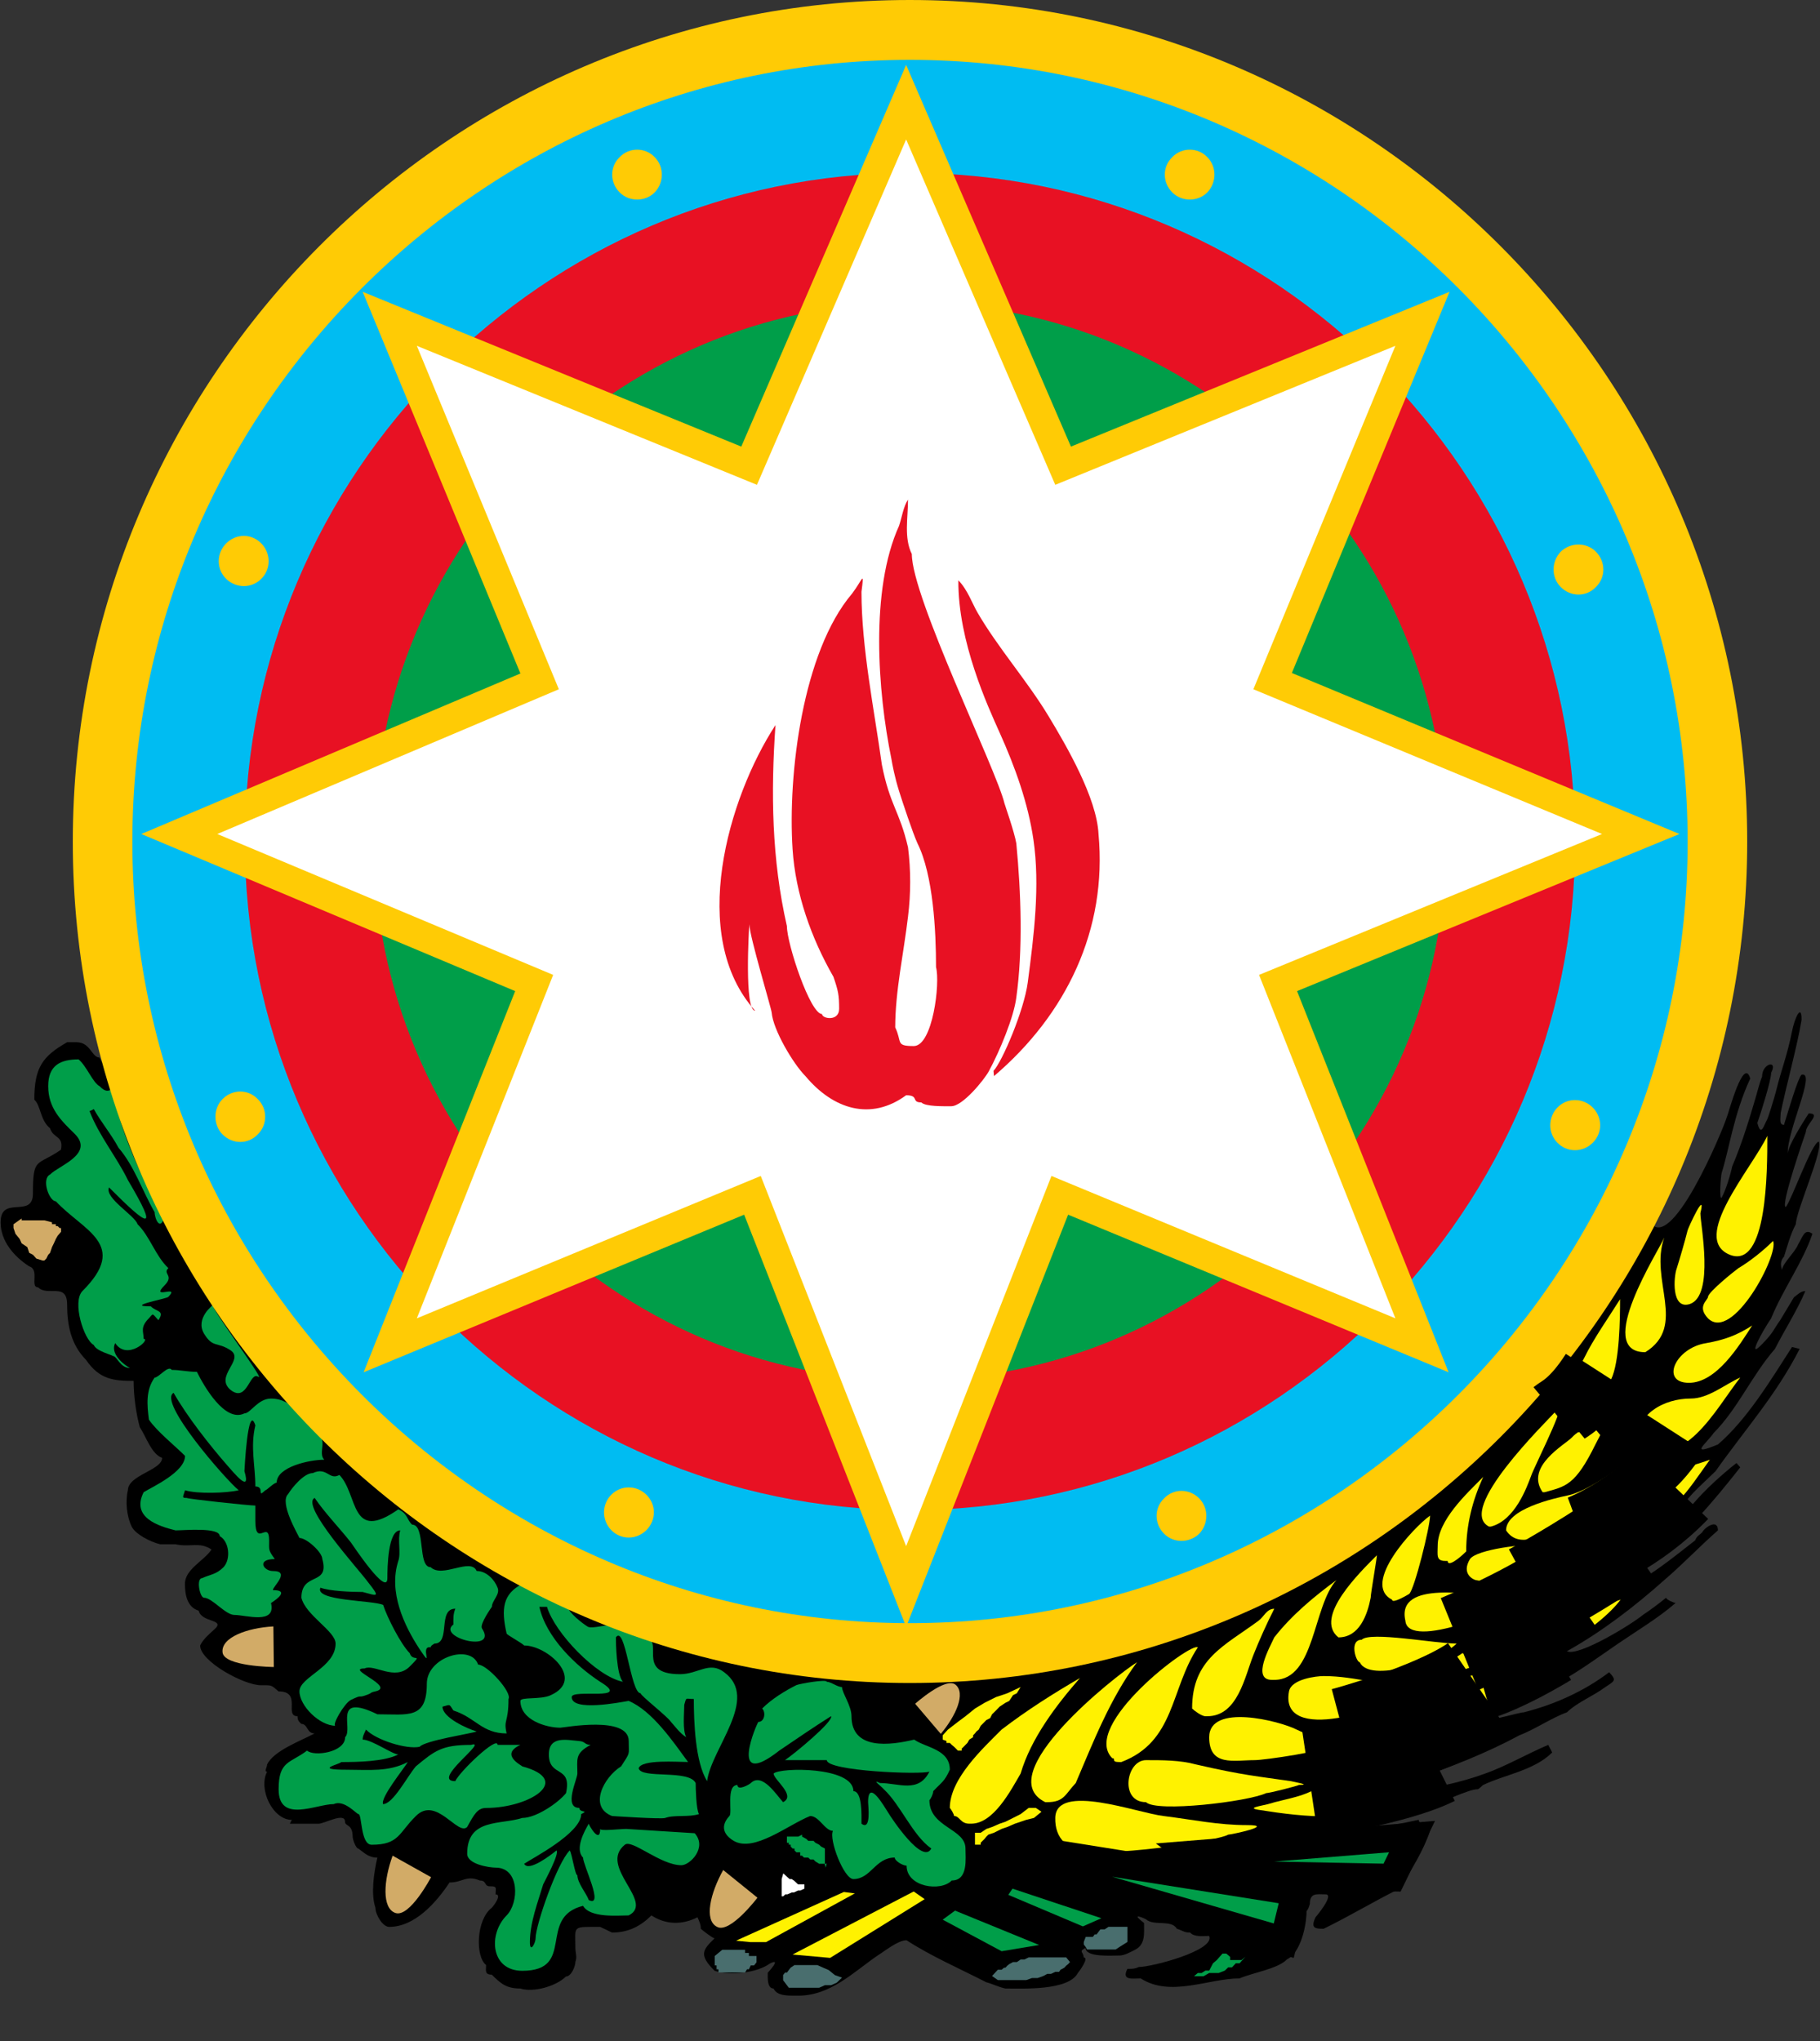 <?xml version="1.0" encoding="UTF-8" standalone="no"?>
<svg width="33px" height="37px" viewBox="0 0 33 37" version="1.1" xmlns="http://www.w3.org/2000/svg" xmlns:xlink="http://www.w3.org/1999/xlink">
    <rect x="0" y="0" width="33" height="37" fill="#333333" stroke="none"/>
    <!-- Generator: Sketch 39.1 (31720) - http://www.bohemiancoding.com/sketch -->
    <title>Emblem_of_Azerbaijan</title>
    <desc>Created with Sketch.</desc>
    <defs></defs>
    <g id="Symbols" stroke="none" stroke-width="1" fill="none" fill-rule="evenodd">
        <g id="footer" transform="translate(-1138, -28)">
            <g id="Group">
                <g transform="translate(979, 28)">
                    <g id="Emblem_of_Azerbaijan" transform="translate(159, 0)">
                        <g id="Layer_1">
                            <path d="M16.946,17.915 C23.986,18.476 32.286,13.855 29.901,22.123 C30.271,22.816 31.244,20.478 31.313,20.244 C31.339,20.192 31.615,19.136 31.735,19.552 C31.434,20.201 31.348,20.859 31.218,21.258 C31.201,21.31 31.167,21.777 31.218,21.708 C31.287,21.587 31.374,21.309 31.408,21.145 C31.597,20.703 31.744,20.201 31.83,19.907 C31.856,19.829 31.899,19.638 31.95,19.517 C31.95,19.274 32.243,19.205 32.114,19.448 C32.114,19.587 31.925,20.184 31.864,20.357 C31.933,20.617 31.976,20.409 32.045,20.288 C32.054,20.271 32.157,19.967 32.217,19.725 C32.286,19.439 32.407,19.128 32.493,18.695 C32.536,18.469 32.666,18.175 32.666,18.487 C32.588,18.963 32.381,19.708 32.287,20.175 C32.287,20.271 32.252,20.392 32.347,20.392 C32.433,20.114 32.597,19.552 32.665,19.483 C32.941,19.413 32.398,20.496 32.416,20.912 C32.416,20.773 32.717,20.305 32.795,20.184 C33.036,20.184 32.743,20.374 32.743,20.522 C32.726,20.574 32.269,21.881 32.381,21.881 C32.493,21.734 32.846,20.729 32.975,20.695 C33.079,20.807 32.562,21.959 32.562,22.192 C32.467,22.366 32.407,22.591 32.347,22.782 C32.287,22.842 32.278,22.929 32.312,23.024 C32.312,22.912 32.553,22.695 32.605,22.556 C32.691,22.418 32.717,22.262 32.863,22.366 C32.683,22.894 32.329,23.37 32.114,23.899 C31.95,24.141 31.675,24.643 31.933,24.384 C32.166,24.15 32.157,24.098 32.278,23.933 L32.527,23.518 C32.588,23.475 32.648,23.405 32.734,23.405 C32.588,23.752 32.355,24.115 32.183,24.453 C31.761,24.938 31.511,25.535 31.072,25.977 C30.943,26.167 30.607,26.41 31.15,26.185 C31.683,25.726 32.114,25.007 32.493,24.418 C32.527,24.427 32.596,24.444 32.631,24.453 C32.209,25.284 31.632,25.925 31.106,26.67 C30.951,26.825 30.607,27.12 30.521,27.293 C30.615,27.337 30.589,27.328 30.701,27.259 C30.925,26.999 31.21,26.739 31.485,26.522 L31.554,26.6 C31.037,27.258 30.546,27.83 29.9,28.332 C29.702,28.488 29.478,28.652 29.271,28.782 C29.538,28.921 30.512,28.09 30.736,27.925 C30.77,27.839 30.804,27.839 30.865,27.778 C30.899,27.7 31.149,27.518 31.149,27.743 C30.822,28.029 30.503,28.366 30.176,28.644 C29.642,29.12 29.047,29.579 28.41,29.934 C28.625,30.038 29.607,29.431 29.788,29.276 C29.934,29.18 30.081,29.068 30.21,28.964 C30.21,28.999 30.357,29.059 30.382,29.059 C30.072,29.328 29.685,29.561 29.34,29.795 C28.961,30.055 28.513,30.384 28.108,30.583 C27.704,30.748 27.273,31.042 26.86,31.146 C26.86,31.259 27.531,31.042 27.626,31.042 C28.177,30.904 28.72,30.661 29.177,30.315 C29.315,30.462 29.28,30.471 29.108,30.583 C28.875,30.757 28.608,30.852 28.41,31.042 C28.143,31.137 27.824,31.354 27.549,31.458 C26.972,31.77 26.282,32.046 25.654,32.254 C25.473,32.254 25.266,32.393 25.102,32.393 C24.973,32.393 25.008,32.471 25.137,32.471 C25.525,32.471 25.843,32.445 26.205,32.358 C26.455,32.306 26.722,32.228 26.929,32.151 C27.282,32.029 27.704,31.787 28.074,31.631 C28.091,31.674 28.126,31.726 28.143,31.77 C27.816,32.098 27.265,32.176 26.894,32.358 C26.885,32.358 26.817,32.436 26.791,32.436 C26.618,32.436 26.136,32.687 25.998,32.705 C25.585,32.774 25.034,33.085 24.62,33.085 C24.922,33.181 25.421,33.051 25.723,32.99 C25.723,33.077 25.938,33.146 25.929,33.19 C25.817,33.536 25.585,33.908 25.378,34.237 C24.922,34.462 24.465,34.739 24,34.965 C23.845,34.965 23.759,34.956 23.853,34.757 C23.853,34.757 24.207,34.341 24.034,34.341 C23.879,34.341 23.75,34.307 23.75,34.514 C23.733,34.567 23.724,34.61 23.69,34.644 C23.69,34.904 23.586,35.398 23.336,35.519 C23.173,35.692 22.708,35.762 22.475,35.865 C21.915,35.865 21.226,36.212 20.683,35.865 C20.537,35.865 20.33,35.909 20.442,35.692 C20.546,35.692 20.572,35.692 20.649,35.658 C20.89,35.658 22.044,35.354 21.924,35.095 C21.82,35.095 21.657,35.121 21.579,35.034 C21.467,35.034 21.45,34.999 21.338,34.965 C21.243,34.792 20.916,34.922 20.778,34.792 C20.666,34.74 20.52,34.688 20.744,34.861 C20.744,35.052 20.77,35.251 20.58,35.346 C20.494,35.389 20.39,35.45 20.295,35.45 C20.14,35.45 19.684,35.485 19.684,35.312 C19.546,35.381 19.649,35.381 19.649,35.485 C19.753,35.485 19.572,35.736 19.546,35.762 C19.382,36.091 18.547,36.048 18.228,36.048 C18.108,36.022 17.987,35.961 17.884,35.935 C17.41,35.692 16.876,35.459 16.437,35.173 C16.282,35.173 16.04,35.372 15.911,35.451 C15.472,35.753 15.058,36.178 14.473,36.178 C14.275,36.178 14.094,36.186 14.025,36.048 C13.904,36.048 13.921,35.831 13.921,35.762 C13.921,35.762 14.189,35.476 13.956,35.597 C13.732,35.762 13.241,35.822 12.957,35.727 C12.672,35.441 12.733,35.355 12.957,35.138 C12.922,35.138 12.724,34.983 12.707,34.965 C12.707,34.887 12.681,34.835 12.647,34.757 C12.371,34.896 12.078,34.896 11.811,34.723 C11.622,34.913 11.398,35.034 11.097,35.034 C11.028,35 10.941,34.957 10.881,34.931 C10.364,34.931 10.433,34.905 10.433,35.312 C10.433,35.407 10.468,35.476 10.433,35.563 C10.433,35.649 10.356,35.831 10.261,35.831 C10.089,36.004 9.675,36.126 9.434,36.048 C9.184,36.048 9.081,35.961 8.917,35.797 C8.78,35.797 8.814,35.71 8.814,35.623 C8.616,35.468 8.633,34.801 8.917,34.584 C8.952,34.55 9.107,34.342 8.986,34.342 C8.986,34.221 9.021,34.195 8.883,34.195 C8.771,34.195 8.831,34.091 8.702,34.091 C8.452,33.987 8.392,34.126 8.151,34.126 C7.91,34.489 7.522,34.931 7.057,34.931 C6.936,34.931 6.807,34.706 6.807,34.584 C6.721,34.325 6.781,33.944 6.842,33.675 C6.678,33.675 6.609,33.589 6.497,33.511 C6.454,33.511 6.394,33.346 6.394,33.294 C6.394,33.061 6.256,33.112 6.256,33.026 C6.256,32.844 5.885,33.061 5.773,33.061 L5.257,33.061 C5.257,33.052 5.282,33.008 5.291,32.991 C4.946,32.991 4.679,32.437 4.843,32.117 C4.783,32.117 4.843,32.039 4.843,31.987 C4.964,31.736 5.446,31.562 5.704,31.424 C5.558,31.424 5.584,31.251 5.463,31.251 C5.42,31.207 5.395,31.19 5.395,31.112 C5.145,31.112 5.481,30.662 5.05,30.662 C4.938,30.567 4.938,30.55 4.809,30.55 L4.731,30.55 C4.421,30.55 3.629,30.117 3.629,29.831 C3.681,29.718 3.784,29.632 3.879,29.545 C4.111,29.346 3.655,29.424 3.603,29.199 C3.396,29.138 3.353,28.913 3.353,28.714 C3.353,28.445 3.698,28.298 3.835,28.09 C3.62,27.943 3.448,28.055 3.181,27.995 L2.905,27.995 C2.724,27.952 2.457,27.813 2.388,27.675 C2.302,27.501 2.268,27.224 2.319,27.017 C2.319,26.739 2.94,26.653 2.94,26.428 C2.75,26.367 2.647,26.038 2.535,25.873 C2.466,25.623 2.423,25.302 2.423,25.033 C2.061,25.033 1.803,25.008 1.561,24.653 C1.286,24.375 1.217,24.02 1.217,23.648 C1.217,23.241 0.864,23.51 0.691,23.337 C0.536,23.337 0.726,23.016 0.528,22.956 C0.261,22.782 0.011,22.505 0.011,22.159 C0.011,21.657 0.597,22.098 0.597,21.639 C0.597,20.964 0.666,21.146 1.105,20.843 C1.157,20.583 0.967,20.644 0.907,20.453 C0.726,20.306 0.743,20.046 0.622,19.934 C0.622,19.345 0.778,19.145 1.217,18.894 L1.389,18.894 C1.639,18.894 1.665,19.171 1.803,19.171 C1.94,19.457 1.923,19.171 1.837,19.171 C1.837,19.076 1.863,18.765 1.734,18.765 C1.734,18.643 1.734,18.505 1.699,18.383 C1.639,18.383 1.665,18.219 1.665,18.176 L16.946,17.915 L16.946,17.915 Z" id="path7" fill="#000000"></path>
                            <polygon id="polygon9" fill="#496E6E" points="14.509 35.623 14.621 35.623 14.716 35.623 14.819 35.623 14.922 35.669 15.026 35.714 15.138 35.805 15.267 35.851 15.172 35.942 15.069 35.988 14.957 35.988 14.853 36.034 14.75 36.034 14.655 36.034 14.543 36.034 14.44 36.034 14.337 36.034 14.302 36.034 14.302 36.034 14.199 35.897 14.199 35.805 14.233 35.76 14.268 35.76 14.302 35.714 14.337 35.669 14.406 35.623"></polygon>
                            <polygon id="polygon11" fill="#496E6E" points="18.299 35.606 18.368 35.569 18.437 35.569 18.506 35.522 18.574 35.522 18.652 35.484 18.712 35.484 18.781 35.484 18.85 35.484 18.953 35.484 19.022 35.484 19.134 35.484 19.229 35.484 19.332 35.484 19.401 35.569 19.367 35.606 19.332 35.634 19.298 35.671 19.229 35.708 19.203 35.746 19.134 35.746 19.057 35.783 18.988 35.783 18.919 35.821 18.815 35.858 18.712 35.858 18.609 35.895 18.506 35.895 18.402 35.895 18.299 35.895 18.204 35.895 18.092 35.895 18.092 35.895 17.988 35.821 18.092 35.708 18.126 35.708 18.161 35.708 18.204 35.671 18.23 35.671 18.264 35.634"></polygon>
                            <path d="M8.471,33.605 C8.471,32.956 9.074,33.085 9.47,32.956 C9.72,32.956 10.116,32.688 10.263,32.506 C10.375,31.995 9.952,32.229 9.952,31.805 C9.952,31.458 10.288,31.545 10.504,31.562 C10.616,31.57 10.598,31.631 10.71,31.631 C10.418,31.787 10.469,31.891 10.469,32.151 C10.469,32.254 10.211,32.774 10.504,32.774 C10.504,32.869 10.693,32.809 10.538,32.887 C10.538,33.233 9.642,33.692 9.504,33.787 C9.582,33.943 9.995,33.623 10.09,33.545 C10.15,33.597 9.883,34.09 9.849,34.16 C9.754,34.48 9.608,34.852 9.608,35.208 C9.608,35.415 9.711,35.225 9.711,35.138 C9.711,34.896 10.107,33.761 10.331,33.545 C10.374,33.614 10.426,33.995 10.469,33.995 C10.469,34.134 10.633,34.324 10.676,34.445 C10.96,34.584 10.572,33.813 10.572,33.675 C10.417,33.519 10.598,33.19 10.676,33.06 C10.676,33.086 10.882,33.441 10.882,33.155 C10.882,33.199 11.244,33.155 11.356,33.155 C11.365,33.155 12.596,33.233 12.596,33.233 C12.829,33.493 12.51,33.813 12.355,33.813 C11.976,33.813 11.46,33.337 11.33,33.441 C10.839,33.839 11.882,34.48 11.399,34.723 C11.21,34.723 10.701,34.774 10.572,34.549 C9.737,34.757 10.452,35.727 9.47,35.727 C8.893,35.727 8.85,35.06 9.186,34.723 C9.41,34.498 9.427,33.857 8.988,33.857 C8.867,33.856 8.471,33.796 8.471,33.605 L8.471,33.605 L8.471,33.605 Z" id="path13" fill="#009E49"></path>
                            <polygon id="polygon15" fill="#009E49" points="22.166 35.415 22.235 35.415 22.304 35.474 22.304 35.532 22.338 35.532 22.373 35.532 22.407 35.532 22.442 35.532 22.476 35.532 22.511 35.532 22.579 35.474 22.476 35.591 22.407 35.591 22.338 35.665 22.269 35.665 22.209 35.723 22.097 35.767 22.063 35.767 21.959 35.767 21.925 35.767 21.822 35.826 21.787 35.826 21.684 35.826 21.649 35.826 21.615 35.826 21.615 35.826 21.649 35.826 21.718 35.767 21.787 35.767 21.856 35.723 21.925 35.723 21.994 35.591 22.063 35.532"></polygon>
                            <polygon id="polygon17" fill="#496E6E" points="12.959 35.573 12.959 35.459 13.096 35.346 13.165 35.346 13.191 35.346 13.269 35.346 13.303 35.346 13.372 35.346 13.441 35.346 13.51 35.346 13.51 35.403 13.544 35.403 13.579 35.403 13.579 35.459 13.613 35.459 13.647 35.459 13.717 35.459 13.717 35.573 13.673 35.629 13.647 35.629 13.613 35.629 13.579 35.7 13.544 35.7 13.51 35.757 13.441 35.757 13.406 35.757 13.372 35.757 13.337 35.757 13.269 35.757 13.225 35.757 13.191 35.757 13.165 35.757 13.131 35.757 13.131 35.757 13.096 35.757 13.062 35.757 13.027 35.757 13.027 35.7 12.993 35.7 12.993 35.629 12.959 35.629"></polygon>
                            <polygon id="polygon19" fill="#496E6E" points="19.686 35.113 19.711 35.113 19.746 35.113 19.78 35.113 19.815 35.113 19.849 35.067 19.883 35.067 19.952 34.976 20.03 34.976 20.099 34.93 20.168 34.93 20.228 34.93 20.263 34.93 20.331 34.93 20.366 34.93 20.443 34.93 20.443 34.976 20.443 35.021 20.443 35.067 20.443 35.113 20.443 35.147 20.443 35.204 20.297 35.296 20.228 35.341 20.202 35.341 20.133 35.341 20.099 35.341 20.03 35.341 19.996 35.341 19.918 35.341 19.883 35.341 19.849 35.341 19.849 35.341 19.815 35.341 19.78 35.341 19.746 35.341 19.711 35.341 19.686 35.296 19.651 35.25 19.651 35.204"></polygon>
                            <polygon id="polygon23" fill="#FFFFFF" points="14.202 33.96 14.24 33.995 14.278 34.03 14.317 34.064 14.355 34.064 14.394 34.09 14.432 34.125 14.47 34.16 14.585 34.16 14.585 34.238 14.509 34.272 14.47 34.272 14.394 34.307 14.355 34.307 14.278 34.341 14.24 34.341 14.202 34.376 14.173 34.376 14.173 34.376 14.173 34.341 14.173 34.307 14.173 34.272 14.173 34.194 14.173 34.16 14.173 34.09 14.173 34.064"></polygon>
                            <path d="M15.474,34.064 C15.301,34.064 15.026,33.345 15.103,33.19 C14.957,33.19 14.854,32.921 14.69,32.921 C14.294,33.077 13.673,33.588 13.303,33.371 C13.2,33.311 13.01,33.155 13.225,32.921 C13.286,32.869 13.157,32.359 13.372,32.359 C13.372,32.471 13.587,32.35 13.613,32.324 C13.82,32.125 14.078,32.54 14.199,32.67 C14.44,32.549 14.027,32.263 14.027,32.151 C14.139,32.038 15.474,32.021 15.474,32.471 C15.637,32.471 15.62,32.912 15.62,33.06 C15.801,33.198 15.74,32.73 15.74,32.67 C15.74,32.22 16.05,32.782 16.094,32.843 C16.171,32.973 16.731,33.813 16.886,33.51 C16.55,33.276 16.326,32.713 16.025,32.436 C15.982,32.384 15.792,32.246 15.956,32.323 C16.292,32.323 16.653,32.514 16.852,32.116 C16.697,32.176 14.991,32.107 14.991,31.908 L14.233,31.908 C14.423,31.778 15.112,31.206 15.069,31.111 C14.767,31.301 14.423,31.536 14.13,31.735 C13.182,32.479 13.734,31.215 13.751,31.215 C13.863,31.215 13.889,31.042 13.82,30.972 C13.992,30.799 14.233,30.652 14.44,30.548 C14.5,30.522 14.991,30.436 14.991,30.488 C15.069,30.488 15.181,30.583 15.267,30.583 C15.267,30.687 15.439,30.921 15.439,31.111 C15.439,31.735 16.146,31.639 16.576,31.536 C16.783,31.683 17.222,31.709 17.222,32.081 C17.127,32.297 17.076,32.306 16.921,32.471 C16.921,32.523 16.877,32.609 16.852,32.635 C16.852,33.129 17.506,33.146 17.506,33.51 C17.506,33.691 17.558,34.09 17.257,34.09 C17.059,34.298 16.438,34.211 16.438,33.821 C16.369,33.821 16.223,33.735 16.223,33.674 C15.87,33.675 15.792,34.064 15.474,34.064 L15.474,34.064 L15.474,34.064 Z" id="path25" fill="#009E49"></path>
                            <polygon id="polygon27" fill="#009E49" points="14.578 33.675 14.543 33.64 14.509 33.64 14.509 33.605 14.509 33.579 14.474 33.579 14.44 33.579 14.406 33.545 14.406 33.51 14.371 33.51 14.337 33.475 14.337 33.441 14.302 33.441 14.302 33.406 14.268 33.406 14.268 33.371 14.268 33.294 14.302 33.294 14.337 33.294 14.371 33.294 14.406 33.294 14.44 33.294 14.474 33.294 14.543 33.259 14.543 33.294 14.621 33.337 14.655 33.371 14.75 33.371 14.784 33.406 14.853 33.441 14.888 33.475 14.957 33.51 14.957 33.579 14.957 33.605 14.957 33.64 14.957 33.675 14.957 33.744 14.957 33.822 14.991 33.822 14.957 33.856 14.957 33.856 14.991 33.787 14.922 33.787 14.853 33.787 14.784 33.744 14.75 33.709 14.69 33.709 14.655 33.675"></polygon>
                            <path d="M21.649,33.406 C21.167,33.493 20.4,33.579 19.883,33.579 C19.341,33.579 19.126,33.32 19.134,32.956 C19.143,32.307 20.633,32.869 21.098,32.921 C21.649,32.99 22.088,33.086 22.614,33.086 C23.139,33.086 22.321,33.259 22.269,33.259 C22.183,33.311 21.787,33.38 21.649,33.406 L21.649,33.406 L21.649,33.406 Z" id="path29" fill="#FFF200"></path>
                            <path d="M6.499,32.886 C6.464,32.886 6.24,32.618 6.051,32.705 C5.732,32.705 5.052,33.06 5.052,32.436 C5.052,31.917 5.258,31.969 5.568,31.735 C5.689,31.848 6.258,31.77 6.258,31.492 C6.413,31.336 6.016,30.679 6.843,31.077 C7.403,31.077 7.739,31.172 7.739,30.523 C7.739,30.038 8.54,29.795 8.669,30.176 C8.833,30.176 9.289,30.679 9.22,30.8 C9.22,31.241 9.126,31.164 9.186,31.424 C8.738,31.424 8.626,31.138 8.221,31.008 C8.135,30.878 8.169,30.904 8.023,30.939 C8.023,31.138 8.471,31.337 8.643,31.389 C8.557,31.424 7.704,31.553 7.609,31.666 C7.377,31.718 6.817,31.545 6.636,31.354 C6.61,31.415 6.576,31.467 6.576,31.536 C6.74,31.536 7.119,31.805 7.222,31.805 C6.972,31.935 6.481,31.943 6.188,31.943 C6.154,31.987 5.671,32.082 6.292,32.082 C6.696,32.082 7.041,32.125 7.394,31.943 C7.308,32.082 6.894,32.593 6.946,32.705 C7.127,32.705 7.385,32.203 7.54,32.021 C7.885,31.735 8.014,31.632 8.539,31.632 C8.884,31.528 7.799,32.289 8.255,32.289 C8.333,32.116 9.022,31.458 9.022,31.632 L9.435,31.632 C9.047,31.813 9.478,32.013 9.469,32.021 C10.4,32.272 9.599,32.775 8.815,32.775 C8.66,32.775 8.599,32.887 8.47,33.121 C8.298,33.286 7.91,32.549 7.54,32.922 C7.23,33.225 7.239,33.442 6.739,33.442 C6.533,33.441 6.567,32.886 6.499,32.886 L6.499,32.886 L6.499,32.886 Z" id="path31" fill="#009E49"></path>
                            <polygon id="polygon33" fill="#FFF200" points="17.885 33.155 17.988 33.12 18.126 33.06 18.23 33.025 18.368 32.956 18.506 32.886 18.652 32.774 18.781 32.774 18.884 32.844 18.747 32.956 18.609 32.99 18.506 33.025 18.402 33.06 18.264 33.12 18.161 33.155 18.023 33.224 17.92 33.259 17.885 33.294 17.851 33.337 17.816 33.371 17.782 33.406 17.782 33.441 17.704 33.441 17.704 33.441 17.678 33.441 17.678 33.406 17.678 33.371 17.678 33.337 17.678 33.294 17.678 33.224 17.782 33.224"></polygon>
                            <path d="M17.575,33.06 C17.412,33.06 17.403,32.921 17.299,32.921 C17.299,32.886 17.239,32.791 17.222,32.774 C17.222,32.246 17.825,31.691 18.161,31.354 C18.626,30.999 19.091,30.705 19.582,30.419 C19.152,30.912 18.695,31.51 18.506,32.151 C18.325,32.462 18.014,33.06 17.61,33.06 L17.575,33.06 L17.575,33.06 L17.575,33.06 Z" id="path35" fill="#FFF200"></path>
                            <path d="M11.098,32.921 C10.667,32.757 10.943,32.22 11.262,32.021 C11.434,31.752 11.4,31.83 11.4,31.562 C11.4,31.094 10.228,31.32 10.159,31.32 C9.901,31.32 9.436,31.181 9.436,30.835 C9.436,30.757 9.806,30.817 9.987,30.73 C10.616,30.445 9.927,29.83 9.505,29.83 C9.453,29.778 9.195,29.64 9.186,29.614 C9.083,29.164 9.117,28.895 9.47,28.713 C9.548,28.791 10.297,29.042 10.297,29.129 C10.297,29.224 10.564,29.432 10.65,29.484 C10.753,29.57 11.391,29.285 11.4,29.614 L11.649,29.683 C12.106,29.683 11.477,30.35 12.33,30.35 C12.657,30.35 12.864,30.107 13.131,30.315 C13.777,30.791 12.898,31.691 12.821,32.289 C12.605,31.943 12.58,31.206 12.58,30.8 C12.425,30.8 12.45,30.756 12.407,30.904 C12.407,31.06 12.373,31.354 12.442,31.492 C12.33,31.423 12.252,31.311 12.166,31.215 C12.106,31.12 11.615,30.739 11.615,30.696 C11.434,30.696 11.339,29.44 11.167,29.683 C11.167,29.769 11.176,30.367 11.296,30.488 C10.814,30.393 10.056,29.596 9.918,29.129 L9.78,29.129 C9.901,29.683 10.443,30.202 10.883,30.488 C11.477,30.851 10.366,30.609 10.366,30.765 C10.366,31.034 11.244,30.86 11.399,30.834 C11.83,31.016 12.209,31.579 12.476,31.942 C12.286,31.942 11.632,31.891 11.58,32.055 C11.623,32.254 12.493,32.072 12.614,32.324 C12.614,32.41 12.622,32.8 12.674,32.886 C12.493,32.947 12.226,32.895 12.062,32.956 C12.002,32.982 11.098,32.921 11.098,32.921 L11.098,32.921 L11.098,32.921 Z" id="path37" fill="#009E49"></path>
                            <path d="M25.413,32.635 C24.595,33.042 23.691,32.947 22.821,32.809 C22.597,32.774 22.864,32.739 22.993,32.705 C23.329,32.601 23.682,32.575 23.958,32.358 C24.466,32.489 24.905,32.688 25.413,32.635 L25.413,32.635 L25.413,32.635 Z" id="path39" fill="#FFF200"></path>
                            <path d="M20.779,31.908 C21.081,31.908 21.4,31.908 21.684,31.986 C22.545,32.185 22.821,32.203 23.406,32.289 C23.475,32.306 23.785,32.358 23.553,32.358 C23.527,32.376 23.019,32.506 22.958,32.506 C22.631,32.661 20.969,32.86 20.779,32.67 C20.297,32.67 20.418,31.908 20.779,31.908 L20.779,31.908 L20.779,31.908 Z" id="path41" fill="#FFF200"></path>
                            <path d="M18.953,32.67 C17.946,32.176 20.228,30.375 20.616,30.133 C20.125,30.8 19.823,31.579 19.505,32.324 C19.315,32.523 19.298,32.67 18.988,32.67 L18.953,32.67 L18.953,32.67 L18.953,32.67 Z" id="path43" fill="#FFF200"></path>
                            <path d="M24.104,32.081 C23.915,32.081 23.613,32.055 24.035,31.908 C24.569,31.735 25.052,31.553 25.517,31.285 C25.681,31.285 25.809,31.389 25.93,31.389 C26.378,31.389 26.809,31.389 27.248,31.32 C26.912,31.519 25.818,31.986 25.448,32.055 C24.828,32.176 25.172,32.064 24.104,32.081 L24.104,32.081 L24.104,32.081 Z" id="path45" fill="#FFF200"></path>
                            <path d="M20.297,31.943 C20.133,31.943 20.245,31.874 20.168,31.874 C19.582,31.285 21.606,29.752 21.718,29.865 C21.218,30.618 21.313,31.57 20.331,31.943 L20.297,31.943 L20.297,31.943 L20.297,31.943 Z" id="path47" fill="#FFF200"></path>
                            <path d="M24.233,31.562 C24.474,31.562 24.173,31.631 24.173,31.631 C24.061,31.744 22.924,31.908 22.752,31.908 C22.373,31.908 21.925,32.03 21.925,31.493 C21.925,30.869 23.208,31.199 23.51,31.354 C23.708,31.449 24.009,31.562 24.233,31.562 L24.233,31.562 L24.233,31.562 Z" id="path49" fill="#FFF200"></path>
                            <polygon id="polygon51" fill="#FFF200" points="17.093 31.458 17.188 31.354 17.368 31.215 17.506 31.112 17.678 30.973 17.851 30.869 18.058 30.765 18.264 30.696 18.506 30.583 18.437 30.696 18.368 30.73 18.299 30.835 18.23 30.869 18.126 30.938 18.058 31.008 17.988 31.077 17.954 31.146 17.885 31.181 17.782 31.285 17.747 31.354 17.704 31.389 17.678 31.423 17.644 31.458 17.644 31.492 17.575 31.536 17.541 31.596 17.506 31.631 17.472 31.666 17.437 31.7 17.437 31.735 17.368 31.735 17.368 31.735 17.334 31.7 17.299 31.666 17.257 31.631 17.222 31.596 17.162 31.596 17.162 31.562 17.093 31.536"></polygon>
                            <path d="M5.43,30.661 C5.43,30.401 6.085,30.228 6.085,29.795 C6.085,29.57 5.542,29.284 5.465,28.964 C5.465,28.487 5.982,28.756 5.844,28.262 C5.844,28.141 5.56,27.881 5.43,27.881 C5.405,27.821 5.06,27.241 5.224,27.085 C5.293,26.972 5.508,26.704 5.672,26.704 C5.93,26.583 5.965,26.842 6.154,26.738 C6.499,27.093 6.344,27.977 7.222,27.362 C7.395,27.44 7.377,27.552 7.472,27.639 C7.722,27.639 7.567,28.41 7.808,28.41 C8.023,28.617 8.531,28.228 8.643,28.479 C8.824,28.479 8.971,28.644 9.022,28.782 C9.074,28.903 8.919,29.016 8.919,29.128 C8.919,29.128 8.695,29.44 8.738,29.518 C9.04,29.977 7.911,29.683 8.221,29.449 C8.221,29.354 8.213,29.267 8.256,29.163 C7.928,29.163 8.178,29.795 7.877,29.795 C7.868,29.804 7.808,29.83 7.808,29.864 C7.601,29.821 7.877,30.297 7.61,29.899 C7.325,29.466 7.041,28.86 7.222,28.297 C7.274,28.15 7.205,27.916 7.257,27.743 C7.033,27.743 7.024,28.418 7.024,28.609 C7.024,28.955 6.404,28.02 6.361,27.96 C6.163,27.709 5.879,27.414 5.706,27.155 C5.439,27.285 6.507,28.453 6.671,28.679 C6.904,28.973 6.843,28.93 6.576,28.86 C6.361,28.86 5.974,28.843 5.81,28.782 C5.698,29.025 6.749,29.007 6.947,29.094 C7.016,29.311 7.265,29.804 7.429,29.969 C7.481,30.142 7.688,29.951 7.429,30.211 C7.162,30.48 6.783,30.159 6.611,30.246 C6.249,30.246 7.179,30.575 6.809,30.661 C6.689,30.687 6.766,30.687 6.637,30.73 C6.473,30.791 6.594,30.704 6.361,30.817 C6.241,30.878 6.008,31.285 6.085,31.285 C5.792,31.285 5.43,30.921 5.43,30.661 L5.43,30.661 L5.43,30.661 Z" id="path53" fill="#009E49"></path>
                            <path d="M24.001,30.384 C24.587,30.384 25.121,30.583 25.689,30.583 C25.121,31.016 23.191,31.622 23.372,30.661 C23.415,30.436 23.872,30.384 24.001,30.384 L24.001,30.384 L24.001,30.384 Z" id="path55" fill="#FFF200"></path>
                            <path d="M21.856,31.112 C21.787,31.112 21.649,31.008 21.615,30.973 C21.615,30.073 22.2,29.839 22.821,29.38 C22.915,29.311 22.967,29.164 23.105,29.164 C22.976,29.415 22.821,29.761 22.726,30.004 C22.571,30.393 22.442,31.112 21.891,31.112 L21.856,31.112 L21.856,31.112 L21.856,31.112 Z" id="path57" fill="#FFF200"></path>
                            <path d="M26.946,30.852 C26.576,30.99 25.689,31.077 25.689,31.008 C25.525,30.878 25.517,30.921 25.689,30.835 C26.12,30.566 26.507,30.341 27.274,30.28 C27.618,30.254 27.885,30.306 28.144,30.246 C27.859,30.453 27.214,30.8 26.946,30.852 L26.946,30.852 L26.946,30.852 Z" id="path59" fill="#FFF200"></path>
                            <path d="M23.062,30.453 C22.683,30.453 23.036,29.839 23.105,29.683 C23.415,29.285 23.82,28.947 24.233,28.644 C23.803,29.111 23.846,30.453 23.105,30.453 L23.062,30.453 L23.062,30.453 L23.062,30.453 Z" id="path61" fill="#FFF200"></path>
                            <path d="M25.551,30.419 C25.784,30.419 26.326,30.099 26.516,29.969 C26.559,29.986 26.878,30.021 26.99,30.038 C26.783,30.263 25.999,30.419 25.792,30.419 L25.585,30.419 L25.551,30.419 L25.551,30.419 L25.551,30.419 Z" id="path63" fill="#FFF200"></path>
                            <path d="M24.655,30.133 C24.587,30.133 24.457,29.726 24.69,29.726 C24.836,29.57 26.025,29.795 26.412,29.795 C26.085,30.116 24.828,30.514 24.655,30.133 L24.655,30.133 L24.655,30.133 Z" id="path65" fill="#FFF200"></path>
                            <path d="M29.384,28.999 C29.031,29.484 27.644,30.462 27.093,29.916 C26.998,29.821 27.007,29.665 27.17,29.579 C27.403,29.44 27.687,29.302 28.213,29.164 C28.618,29.068 28.988,29.129 29.384,28.999 L29.384,28.999 L29.384,28.999 Z" id="path67" fill="#FFF200"></path>
                            <path d="M24.268,29.683 C23.811,29.319 24.673,28.488 24.965,28.194 C24.974,28.202 24.853,28.886 24.853,28.964 C24.793,29.276 24.647,29.683 24.268,29.683 L24.268,29.683 L24.268,29.683 Z" id="path69" fill="#FFF200"></path>
                            <path d="M27.144,28.93 C27.308,28.93 27.463,28.912 27.627,28.895 C27.412,29.163 25.525,29.934 25.482,29.38 C25.31,28.626 26.74,28.93 27.144,28.93 L27.144,28.93 L27.144,28.93 Z" id="path71" fill="#FFF200"></path>
                            <path d="M3.699,28.964 C3.622,28.964 3.553,28.609 3.665,28.609 C3.811,28.54 3.915,28.548 4.053,28.41 C4.19,28.263 4.156,27.942 3.984,27.847 C3.984,27.682 3.338,27.743 3.183,27.743 C2.872,27.666 2.373,27.51 2.605,27.051 C2.76,26.955 3.355,26.687 3.355,26.392 C3.174,26.211 2.838,25.942 2.7,25.735 C2.666,25.475 2.64,25.198 2.804,24.973 C2.881,24.973 3.054,24.739 3.114,24.834 C3.269,24.834 3.398,24.869 3.57,24.869 C3.699,25.129 4.078,25.795 4.432,25.622 C4.544,25.622 4.673,25.354 4.914,25.354 C5.319,25.354 5.491,25.735 5.741,25.977 C5.956,26.098 5.758,26.34 5.879,26.462 C5.612,26.462 5.017,26.592 5.017,26.877 C4.957,26.886 4.836,27.016 4.811,27.016 C4.647,27.172 4.811,26.947 4.63,26.947 C4.63,26.566 4.535,26.237 4.63,25.839 C4.492,25.414 4.432,26.67 4.432,26.67 C4.561,27.103 4.225,26.679 4.122,26.566 C3.803,26.202 3.389,25.674 3.148,25.25 C2.855,25.406 4.087,26.817 4.328,27.016 C4.104,27.068 3.579,27.085 3.355,27.016 C3.321,27.138 3.286,27.155 3.389,27.155 C3.389,27.172 4.509,27.293 4.63,27.293 L4.63,27.571 C4.63,28.064 4.88,27.544 4.88,27.926 C4.88,28.099 4.862,28.099 4.983,28.263 C4.647,28.263 4.776,28.48 4.948,28.48 C5.276,28.48 4.948,28.757 4.948,28.826 C5.241,28.826 5.035,28.982 4.914,29.06 C5.009,29.458 4.457,29.276 4.251,29.276 C4.087,29.276 3.846,28.964 3.699,28.964 L3.699,28.964 L3.699,28.964 Z" id="path73" fill="#009E49"></path>
                            <path d="M25.241,28.999 C24.673,28.713 25.637,27.682 25.93,27.475 C25.93,27.674 25.646,28.817 25.551,28.895 C25.551,28.895 25.241,29.085 25.241,28.999 L25.241,28.999 L25.241,28.999 Z" id="path75" fill="#FFF200"></path>
                            <path d="M29.083,28.09 C29.496,27.977 29.712,27.865 30.039,27.812 C30.073,27.977 28.411,29.484 28.178,28.826 C28.195,28.704 27.937,28.445 28.471,28.237 C29.005,28.029 28.841,28.159 29.083,28.09 L29.083,28.09 L29.083,28.09 Z" id="path77" fill="#FFF200"></path>
                            <path d="M29.005,27.51 C28.97,27.431 29.332,26.973 29.625,26.843 C29.918,26.713 30.142,26.644 30.418,26.6 C30.616,26.6 30.831,26.522 31.003,26.462 C30.581,27.051 30.314,27.518 29.711,27.561 C29.573,27.631 29.513,27.657 29.281,27.639 C29.031,27.622 29.039,27.57 29.005,27.51 L29.005,27.51 L29.005,27.51 Z" id="path79" fill="#FFF200"></path>
                            <path d="M27.859,28.02 C28.144,28.02 28.385,28.02 28.66,27.994 C27.954,28.366 27.549,28.8 26.757,28.644 C26.714,28.635 26.49,28.531 26.654,28.262 C26.774,28.09 27.661,27.977 27.859,28.02 L27.859,28.02 L27.859,28.02 Z" id="path81" fill="#FFF200"></path>
                            <path d="M26.206,28.297 C26.033,28.297 26.068,28.185 26.068,28.02 C26.068,27.561 26.593,27.076 26.895,26.773 C26.697,27.197 26.585,27.648 26.585,28.124 C26.447,28.263 26.249,28.41 26.249,28.297 L26.206,28.297 L26.206,28.297 L26.206,28.297 Z" id="path83" fill="#FFF200"></path>
                            <path d="M29.573,26.41 C29.298,26.696 27.782,28.462 27.308,27.743 C27.308,27.353 28.178,27.163 28.419,27.111 C28.704,27.059 29.263,26.713 29.573,26.41 L29.573,26.41 L29.573,26.41 Z" id="path85" fill="#FFF200"></path>
                            <path d="M29.642,26.202 C29.66,25.622 30.176,25.353 30.659,25.353 C30.977,25.353 31.279,25.093 31.555,24.972 C31.098,25.552 30.53,26.704 29.642,26.202 L29.642,26.202 L29.642,26.202 Z" id="path87" fill="#FFF200"></path>
                            <path d="M26.998,27.674 C26.404,27.371 27.989,25.821 28.273,25.518 C28.333,25.578 27.799,26.635 27.765,26.747 C27.687,26.955 27.472,27.561 27.033,27.674 L26.998,27.674 L26.998,27.674 L26.998,27.674 Z" id="path89" fill="#FFF200"></path>
                            <path d="M27.971,27.051 C27.644,26.583 28.385,26.185 28.505,26.055 C28.617,25.925 29.126,25.656 29.238,25.492 C29.238,25.587 28.988,26.072 28.928,26.185 C28.566,26.921 28.394,26.947 28.006,27.051 L27.971,27.051 L27.971,27.051 L27.971,27.051 Z" id="path91" fill="#FFF200"></path>
                            <path d="M29.375,23.552 C29.375,23.89 29.367,24.695 29.212,25.007 C29.091,25.267 28.798,25.639 28.643,25.466 C28.376,25.154 28.471,25.111 28.729,24.608 C28.893,24.271 29.169,23.881 29.375,23.552 L29.375,23.552 L29.375,23.552 Z" id="path93" fill="#FFF200"></path>
                            <path d="M30.624,25.068 C30.099,25.068 30.374,24.436 30.934,24.349 C31.279,24.288 31.503,24.201 31.77,24.029 C31.537,24.392 31.124,25.068 30.624,25.068 L30.624,25.068 L30.624,25.068 Z" id="path95" fill="#FFF200"></path>
                            <path d="M1.012,21.777 C0.891,21.777 0.745,21.37 0.908,21.292 C1.055,21.136 1.718,20.92 1.356,20.556 C1.107,20.314 0.874,20.089 0.874,19.69 C0.874,19.309 1.098,19.205 1.425,19.205 C1.572,19.327 1.684,19.629 1.805,19.69 C2.037,19.933 2.003,19.508 2.114,20.071 C2.269,20.703 2.631,21.5 2.984,22.046 C2.907,22.34 2.804,22.089 2.804,21.976 C2.58,21.587 2.433,21.136 2.149,20.807 C2.02,20.565 1.83,20.34 1.701,20.106 C1.684,20.115 1.641,20.141 1.623,20.141 C1.796,20.591 2.114,20.972 2.321,21.396 C2.89,22.357 2.692,22.245 1.977,21.526 C1.89,21.717 2.45,22.037 2.493,22.192 C2.717,22.409 2.821,22.773 3.053,22.989 C2.941,23.093 3.165,23.119 2.984,23.301 C2.709,23.578 3.277,23.275 3.053,23.509 C3.036,23.543 2.244,23.682 2.735,23.682 C2.838,23.786 2.993,23.751 2.872,23.933 C2.752,23.803 2.786,23.803 2.7,23.898 C2.536,24.063 2.605,24.141 2.605,24.271 C2.743,24.271 2.304,24.677 2.089,24.348 C1.994,24.53 2.226,24.729 2.355,24.799 C2.175,24.799 2.123,24.582 2.045,24.582 C2.045,24.565 1.744,24.496 1.701,24.383 C1.52,24.288 1.305,23.604 1.494,23.405 C2.347,22.556 1.511,22.314 1.012,21.777 L1.012,21.777 L1.012,21.777 Z" id="path97" fill="#009E49"></path>
                            <path d="M30.176,22.435 C29.901,23.206 30.598,24.037 29.832,24.513 C28.884,24.514 30.09,22.652 30.176,22.435 L30.176,22.435 L30.176,22.435 Z" id="path99" fill="#FFF200"></path>
                            <path d="M31.52,22.99 C31.727,22.868 31.977,22.669 32.149,22.496 C32.261,22.738 31.417,24.34 30.969,23.899 C30.762,23.682 30.969,23.57 30.969,23.509 C30.977,23.422 31.425,23.059 31.52,22.99 L31.52,22.99 L31.52,22.99 Z" id="path101" fill="#FFF200"></path>
                            <polygon id="polygon103" fill="#D2AB67" points="0.245 22.262 0.245 22.193 0.392 22.089 0.392 22.123 0.461 22.123 0.495 22.123 0.564 22.123 0.598 22.123 0.659 22.123 0.728 22.123 0.805 22.123 0.943 22.158 0.943 22.193 0.977 22.193 1.012 22.193 1.012 22.227 1.046 22.227 1.081 22.262 1.107 22.262 1.107 22.331 1.046 22.401 1.012 22.461 0.977 22.539 0.943 22.608 0.908 22.712 0.874 22.747 0.84 22.816 0.805 22.851 0.771 22.851 0.771 22.851 0.659 22.816 0.598 22.747 0.53 22.712 0.495 22.608 0.392 22.539 0.357 22.461 0.28 22.366"></polygon>
                            <path d="M31.365,22.747 C30.642,22.453 31.753,21.197 32.045,20.591 C32.045,21.223 32.045,23.015 31.365,22.747 L31.365,22.747 L31.365,22.747 Z" id="path105" fill="#FFF200"></path>
                            <path d="M3.863,23.656 C3.863,23.656 3.536,23.899 3.699,24.176 C3.863,24.444 3.932,24.315 4.181,24.479 C4.44,24.652 3.88,24.946 4.181,25.197 C4.491,25.44 4.526,24.834 4.69,24.964 C4.785,24.99 3.794,23.682 3.863,23.656 L3.863,23.656 L3.863,23.656 Z" id="path107" fill="#009E49"></path>
                            <polygon id="polygon109" fill="#009E49" points="17.093 34.8 17.317 34.636 17.317 34.636 18.841 35.259 18.161 35.372"></polygon>
                            <polygon id="polygon111" fill="#FFF200" points="15.052 35.493 14.371 35.432 14.371 35.432 16.567 34.289 16.766 34.428"></polygon>
                            <polygon id="polygon113" fill="#FFF200" points="15.5 34.324 13.889 35.207 13.605 35.207 13.346 35.181 13.346 35.181 15.301 34.298"></polygon>
                            <polygon id="polygon115" fill="#009E49" points="18.359 34.238 18.282 34.35 18.282 34.35 19.634 34.922 19.97 34.774"></polygon>
                            <polygon id="polygon117" stroke="#000000" stroke-width="0.5" fill="#009E49" points="22.132 33.978 21.641 33.614 21.641 33.614 25.603 33.294 25.241 34.038"></polygon>
                            <polygon id="polygon119" stroke="#000000" stroke-width="0.5" fill="#009E49" points="23.493 34.298 23.277 35.181 23.277 35.181 18.238 33.726 18.48 33.501"></polygon>
                            <path d="M11.503,33.666 C11.503,33.666 11.718,34.056 11.727,34.134 C11.735,34.203 11.856,34.644 12.269,34.489 C12.821,34.281 12.51,34.004 12.14,33.917 C11.503,33.761 11.503,33.666 11.503,33.666" id="path121" stroke="#000000" stroke-width="0.216"></path>
                            <path d="M16.496,30.51 C24.859,30.51 31.68,23.655 31.68,15.259 C31.68,6.855 24.859,0 16.496,0 C8.141,0 1.32,6.855 1.32,15.259 C1.32,23.655 8.141,30.51 16.496,30.51 L16.496,30.51 L16.496,30.51 Z" id="path123" fill="#FFCB05"></path>
                            <path d="M30.599,22.306 C30.607,22.262 30.943,21.535 30.831,21.994 C30.831,22.193 31.09,23.483 30.642,23.639 C30.297,23.752 30.349,23.137 30.401,22.998 C30.461,22.807 30.547,22.513 30.599,22.306 L30.599,22.306 L30.599,22.306 Z" id="path125" fill="#FFF200"></path>
                            <path d="M16.496,29.425 C24.265,29.425 30.6,23.05 30.6,15.259 C30.6,7.451 24.266,1.085 16.496,1.085 C8.743,1.085 2.4,7.451 2.4,15.259 C2.4,23.05 8.743,29.425 16.496,29.425 L16.496,29.425 L16.496,29.425 Z" id="path127" fill="#00BCF2"></path>
                            <path d="M16.5,27.375 C23.142,27.375 28.56,21.921 28.56,15.255 C28.56,8.581 23.142,3.135 16.5,3.135 C9.867,3.135 4.44,8.581 4.44,15.255 C4.44,21.921 9.867,27.375 16.5,27.375 L16.5,27.375 L16.5,27.375 Z" id="path129" fill="#E81123"></path>
                            <path d="M16.496,25.023 C21.853,25.023 26.22,20.635 26.22,15.26 C26.22,9.875 21.853,5.487 16.496,5.487 C11.147,5.487 6.78,9.875 6.78,15.26 C6.78,20.635 11.147,25.023 16.496,25.023 L16.496,25.023 L16.496,25.023 Z" id="path131" fill="#009E49"></path>
                            <polygon id="polygon133" fill="#FFCB05" points="13.441 8.096 6.576 5.29 9.436 12.209 2.562 15.119 9.341 17.967 6.593 24.877 13.493 22.02 16.43 29.492 19.367 22.02 19.367 22.02 26.266 24.877 23.518 17.967 30.452 15.119 23.424 12.2 26.283 5.29 19.418 8.096 16.43 1.177"></polygon>
                            <polygon id="polygon135" fill="#FFFFFF" points="16.43 2.528 13.725 8.789 7.558 6.269 10.133 12.495 3.94 15.119 10.03 17.673 7.558 23.899 13.794 21.318 16.43 28.029 16.43 28.029 19.065 21.318 25.301 23.899 22.829 17.673 29.048 15.119 22.726 12.495 25.301 6.269 19.134 8.789"></polygon>
                            <path d="M17.928,19.422 C17.842,19.578 17.455,20.054 17.248,20.054 C17.101,20.054 16.783,20.062 16.705,19.985 C16.516,19.985 16.671,19.855 16.43,19.855 C15.792,20.322 15.112,20.115 14.604,19.508 C14.38,19.283 14.018,18.668 13.992,18.357 C13.984,18.271 13.587,16.963 13.587,16.755 C13.579,16.833 13.493,18.322 13.691,18.322 C12.471,16.967 13.203,14.462 14.061,13.144 C13.975,14.365 13.992,15.577 14.268,16.789 C14.268,17.11 14.69,18.383 14.905,18.383 C14.905,18.469 15.215,18.522 15.215,18.288 C15.215,18.037 15.198,17.959 15.112,17.708 C14.71,17.008 14.424,16.206 14.371,15.396 C14.282,14.037 14.552,11.819 15.448,10.763 C15.646,10.503 15.672,10.322 15.62,10.728 C15.62,11.742 15.853,12.876 15.99,13.863 C16.137,14.607 16.309,14.694 16.464,15.361 C16.516,15.768 16.516,16.201 16.464,16.616 C16.387,17.274 16.232,17.967 16.232,18.625 C16.361,18.894 16.232,18.963 16.568,18.963 C16.912,18.963 17.05,17.82 16.972,17.534 C16.972,16.876 16.921,15.863 16.637,15.291 C16.55,15.101 16.361,14.53 16.301,14.339 C16.223,14.088 16.18,13.863 16.163,13.759 C15.913,12.538 15.775,10.694 16.301,9.533 C16.352,9.386 16.378,9.187 16.464,9.057 C16.464,9.386 16.387,9.75 16.533,10.044 C16.533,10.832 18.066,13.949 18.213,14.564 C18.213,14.573 18.394,15.084 18.428,15.291 C18.514,16.192 18.549,17.214 18.428,18.08 C18.385,18.435 18.126,19.058 17.928,19.422 L17.928,19.422 L17.928,19.422 Z" id="path137" fill="#E81123"></path>
                            <path d="M18.014,19.413 C18.17,19.249 18.567,18.322 18.635,17.811 C18.748,16.954 18.86,16.054 18.738,15.222 C18.641,14.556 18.404,13.901 18.126,13.283 C17.912,12.806 17.368,11.629 17.377,10.521 C17.541,10.685 17.632,10.947 17.722,11.101 C18.089,11.735 18.623,12.34 19.005,12.971 C19.347,13.535 19.886,14.469 19.918,15.118 C20.08,16.855 19.331,18.393 18.023,19.508 L18.014,19.413 L18.014,19.413 L18.014,19.413 Z" id="path139" fill="#E81123"></path>
                            <path d="M11.4,26.964 C11.649,26.964 11.856,27.171 11.856,27.414 C11.856,27.665 11.649,27.873 11.4,27.873 C11.15,27.873 10.952,27.665 10.952,27.414 C10.952,27.172 11.15,26.964 11.4,26.964 L11.4,26.964 L11.4,26.964 Z" id="path143" fill="#FFCB05"></path>
                            <path d="M21.107,27.163 C21.279,26.981 21.563,26.981 21.744,27.163 C21.916,27.336 21.916,27.622 21.744,27.804 C21.563,27.977 21.279,27.977 21.107,27.804 C20.926,27.622 20.926,27.336 21.107,27.163 L21.107,27.163 L21.107,27.163 Z" id="path147" fill="#FFCB05"></path>
                            <path d="M28.109,20.4 C28.109,20.149 28.307,19.942 28.557,19.942 C28.807,19.942 29.014,20.149 29.014,20.4 C29.014,20.643 28.807,20.851 28.557,20.851 C28.307,20.851 28.109,20.643 28.109,20.4 L28.109,20.4 L28.109,20.4 Z" id="path151" fill="#FFCB05"></path>
                            <path d="M28.299,10.642 C28.126,10.469 28.126,10.183 28.299,10.001 C28.479,9.828 28.764,9.828 28.936,10.001 C29.117,10.183 29.117,10.469 28.936,10.642 C28.764,10.824 28.48,10.824 28.299,10.642 L28.299,10.642 L28.299,10.642 Z" id="path155" fill="#FFCB05"></path>
                            <path d="M11.871,3.488 C11.699,3.661 11.407,3.661 11.235,3.488 C11.055,3.307 11.055,3.022 11.235,2.849 C11.407,2.668 11.699,2.668 11.871,2.849 C12.043,3.022 12.043,3.307 11.871,3.488 L11.871,3.488 L11.871,3.488 Z" id="path163" fill="#FFCB05"></path>
                            <path d="M4.871,10.174 C4.871,10.425 4.664,10.625 4.423,10.625 C4.173,10.625 3.966,10.425 3.966,10.174 C3.966,9.923 4.173,9.715 4.423,9.715 C4.664,9.715 4.871,9.923 4.871,10.174 L4.871,10.174 L4.871,10.174 Z" id="path167" fill="#FFCB05"></path>
                            <path d="M4.673,19.924 C4.853,20.097 4.853,20.392 4.673,20.565 C4.5,20.747 4.216,20.747 4.035,20.565 C3.863,20.392 3.863,20.097 4.035,19.924 C4.216,19.742 4.5,19.742 4.673,19.924 L4.673,19.924 L4.673,19.924 Z" id="path171" fill="#FFCB05"></path>
                            <path d="M4.957,29.484 L4.965,30.22 C4.965,30.22 4.052,30.211 4.035,29.951 C4.009,29.683 4.483,29.51 4.957,29.484 L4.957,29.484 L4.957,29.484 Z" id="path173" fill="#D2AB67"></path>
                            <path d="M7.119,33.64 L7.816,34.03 C7.816,34.03 7.429,34.766 7.17,34.679 C6.921,34.593 6.955,34.09 7.119,33.64 L7.119,33.64 L7.119,33.64 Z" id="path175" fill="#D2AB67"></path>
                            <path d="M17.058,31.432 L16.593,30.886 C16.593,30.886 17.145,30.393 17.325,30.54 C17.515,30.696 17.334,31.103 17.058,31.432 L17.058,31.432 L17.058,31.432 Z" id="path177" fill="#D2AB67"></path>
                            <path d="M13.113,33.9 L13.734,34.402 C13.734,34.402 13.234,35.06 13.001,34.93 C12.76,34.809 12.881,34.315 13.113,33.9 L13.113,33.9 L13.113,33.9 Z" id="path179" fill="#D2AB67"></path>
                            <path d="M23.751,32.306 C23.751,32.306 25.25,32.081 25.93,31.744 M24.406,31.596 C24.406,31.596 26.033,31.164 26.826,30.618" id="path181" stroke="#000000" stroke-width="2.016"></path>
                            <path d="M26.464,29.804 C26.464,29.804 27.653,29.319 28.445,28.774 M27.791,28.878 C27.791,28.878 28.678,28.393 29.47,27.847 M28.738,27.994 C28.738,27.994 29.582,27.683 30.323,26.912 M29.453,26.548 C29.548,26.47 29.78,26.392 30.142,25.83" id="path183" stroke="#000000" stroke-width="1.8"></path>
                            <path d="M28.127,25.535 C28.221,25.457 28.454,25.379 28.816,24.816 M28.299,25.578 C28.393,25.501 28.626,25.422 28.988,24.86 M28.411,25.691 C28.505,25.613 28.738,25.535 29.1,24.972" id="path185" stroke="#000000" stroke-width="1.008"></path>
                            <path d="M26.809,30.28 C26.809,30.28 27.231,30.159 28.023,29.683" id="path187" stroke="#000000" stroke-width="1.8"></path>
                            <g id="use3324" transform="translate(21.06, 2.653)" fill="#FFCB05">
                                <path d="M0.831,0.835 C0.659,1.008 0.367,1.008 0.195,0.835 C0.015,0.654 0.015,0.369 0.195,0.196 C0.367,0.015 0.659,0.015 0.831,0.196 C1.003,0.369 1.003,0.654 0.831,0.835 L0.831,0.835 L0.831,0.835 Z" id="path163"></path>
                            </g>
                        </g>
                    </g>
                </g>
            </g>
        </g>
    </g>
</svg>